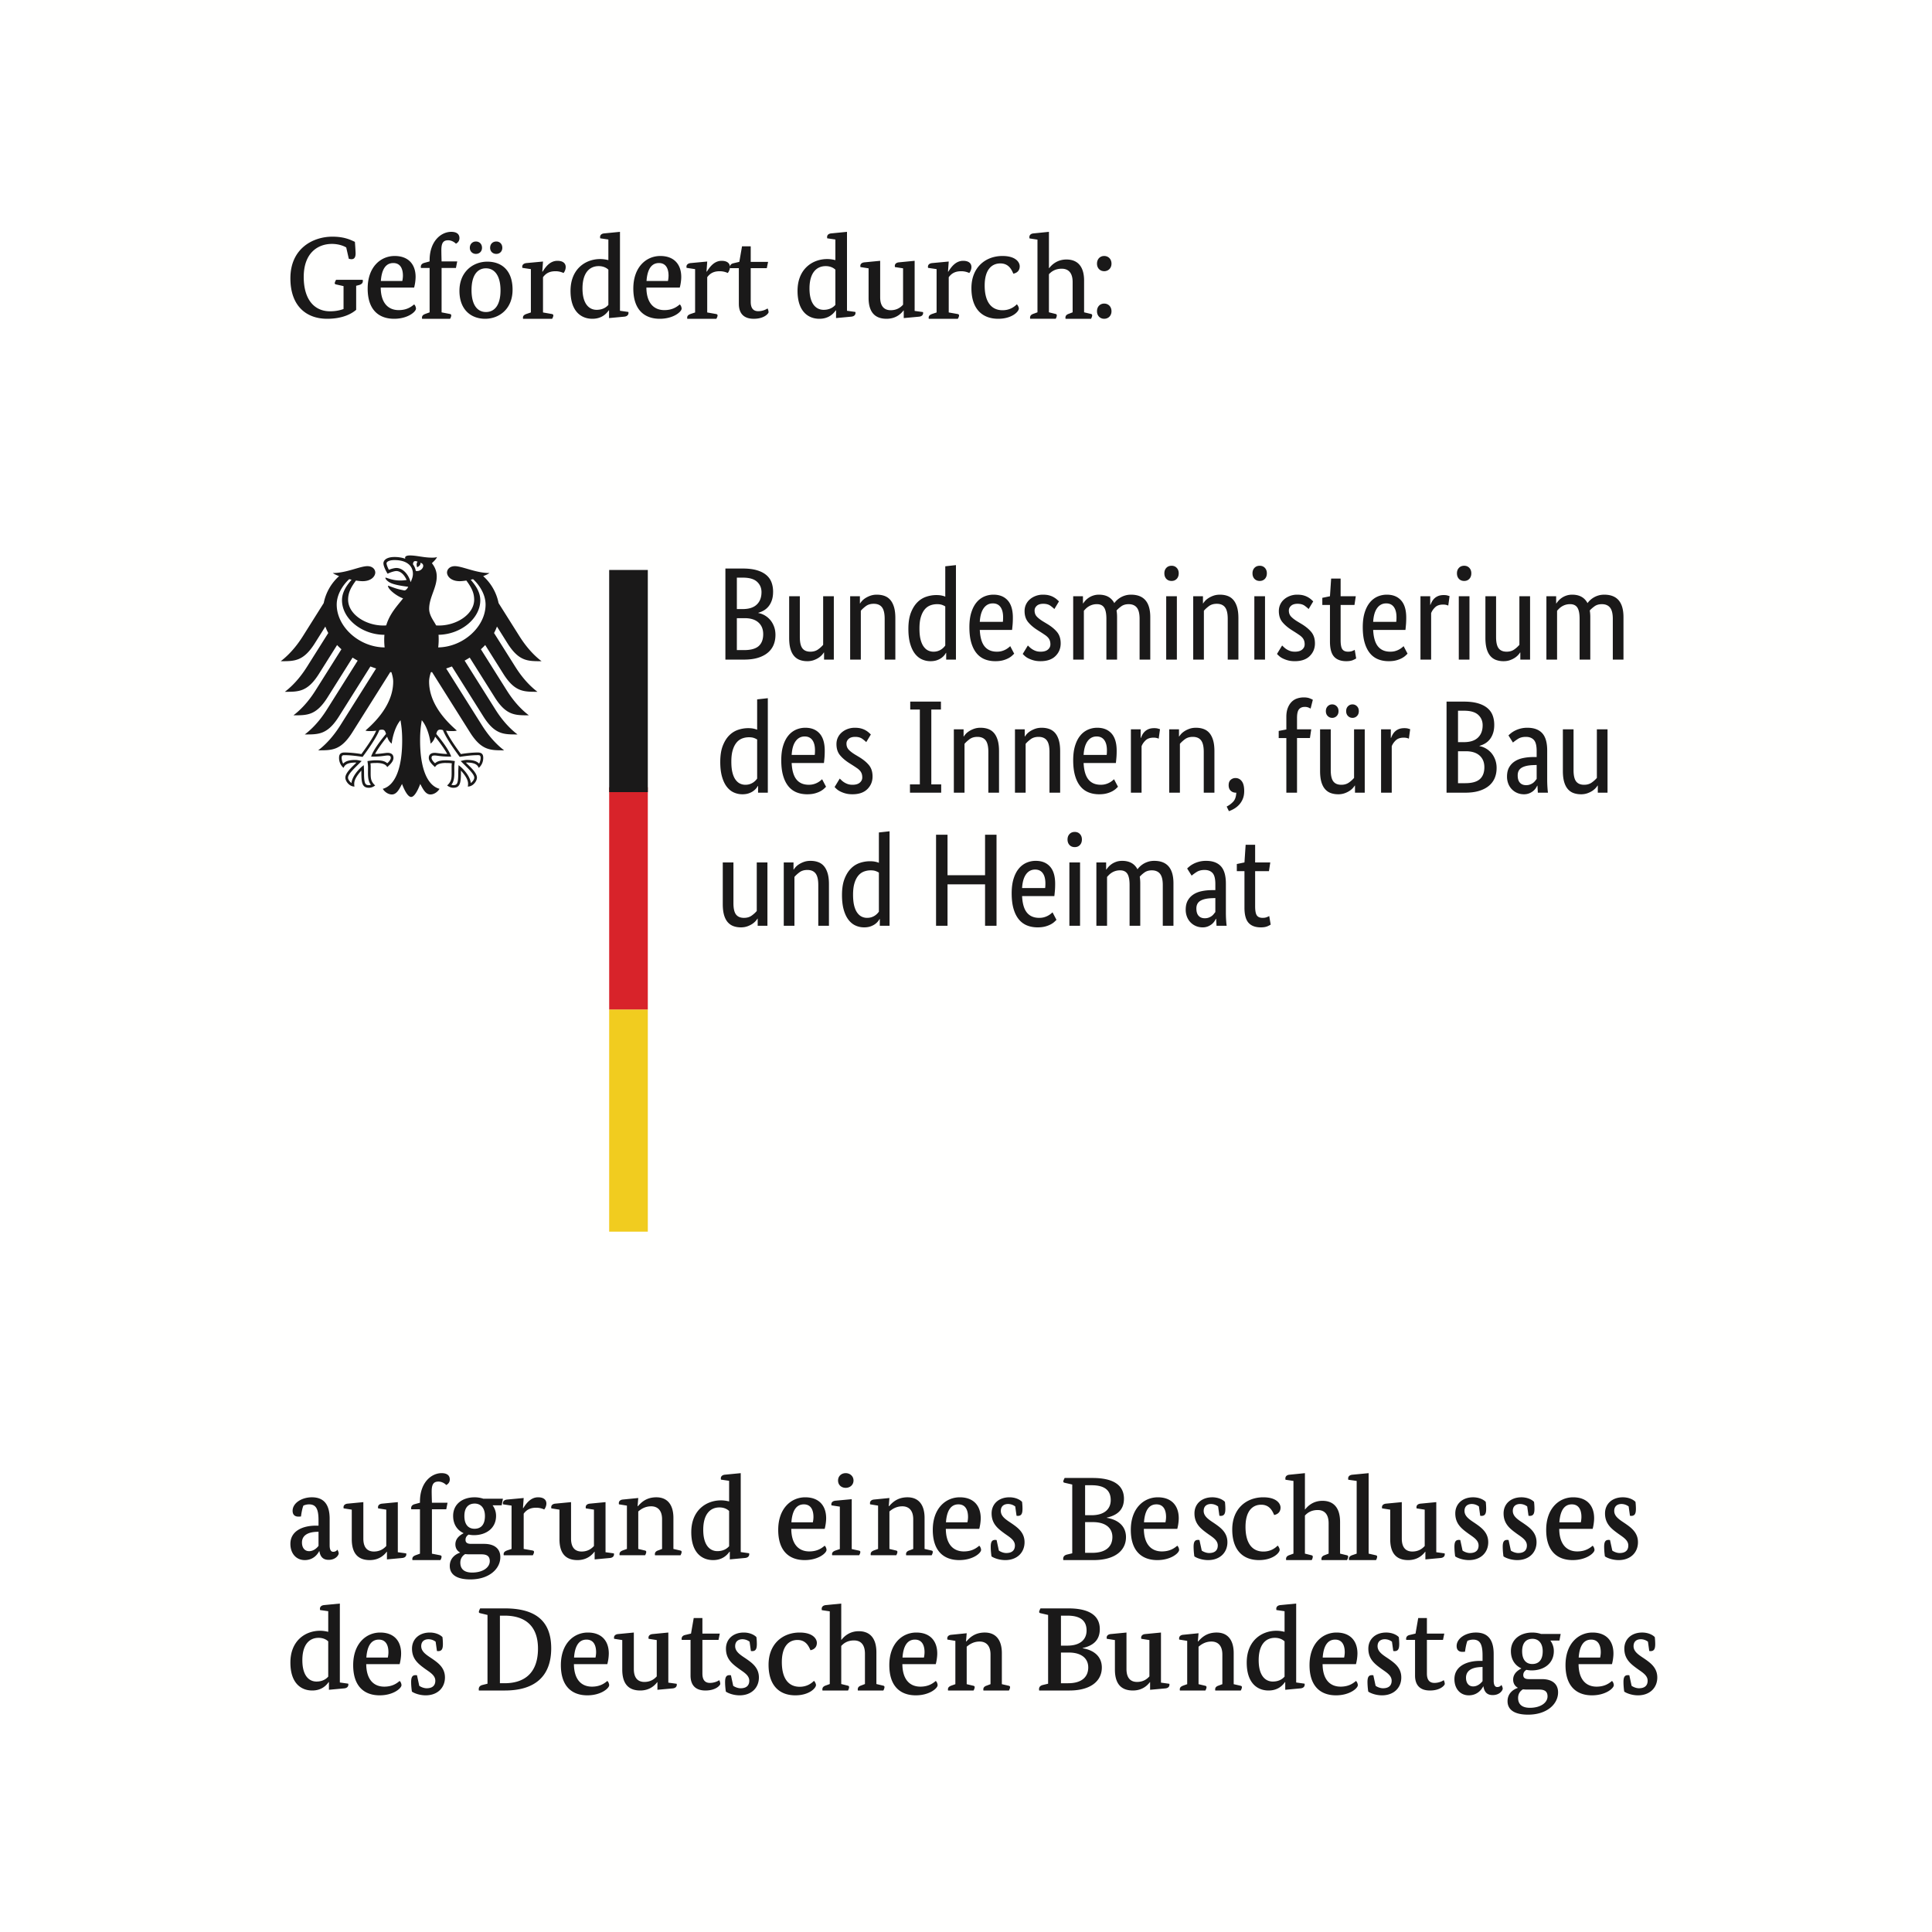 <svg width="392" height="392" xmlns="http://www.w3.org/2000/svg">
    <g fill="none" fill-rule="evenodd">
        <path fill="#FFF" d="M0 0h392v392H0z"/>
        <path fill="#FFFFFE" d="M6 392h380.24V0H6z"/>
        <path d="M70.25 50.214c-.5-.327-1.593-.725-2.9-.725-2.897 0-5.724 1.867-5.724 6.697 0 4.667 2.21 6.976 5.345 6.976 1.138 0 2.043-.209 2.733-.464v-4.646l-1.45-.326c-.24-.047-.335-.118-.335-.256 0-.211.168-.491.265-.7h5.411s.025.14.025.256c0 .373-.215.653-.805.818l-.55.137v4.879c-.64.56-2.396 1.82-5.889 1.82-4.18 0-7.456-2.543-7.456-8.214 0-6.066 4.583-8.446 8.524-8.446 2.52 0 3.778.7 4.56 1.051.07.698.146 2.145.146 2.332 0 .724-.215 1.19-.835 1.19-.19 0-.38-.046-.545-.092l-.52-2.287M77.248 58.347c.026 3.116 1.503 4.574 3.651 4.574 1.6 0 2.5-.63 3.127-1.156.248.2.374.627.374.854 0 .627-1.648 2.061-4.425 2.061-3.074 0-5.375-1.76-5.375-6.132 0-4.373 2.624-6.608 5.475-6.608 2.825 0 4.251 1.733 4.251 4.246a9.06 9.06 0 0 1-.3 2.161h-6.778zm4.378-1.33c.05-.228.126-.656.126-1.082 0-1.381-.503-2.564-1.953-2.564-1.474 0-2.35 1.183-2.525 3.645h4.352zM92.507 54.365h-2.91v9.014l1.621.312c.238.048.336.121.336.314 0 .241-.17.602-.24.675h-5.67s-.026-.145-.026-.218c0-.434.286-.627.74-.794l.81-.29v-9.013h-1.763s-.025-.145-.025-.216c0-.457.286-.698.738-.82l1.05-.289v-.24c0-3.88 2.334-5.76 4.386-5.76 1.19 0 1.666.53 1.666 1.276 0 .604-.356.941-.713 1.134-.215-.24-.837-.698-1.575-.698-1.024 0-1.382.579-1.382 2 0 .746.047 2.288.047 2.288h3.171l-.26 1.325M104 58.782c0 3.956-2.769 5.898-5.561 5.898-2.86 0-5.219-1.829-5.219-5.67 0-3.862 2.747-5.92 5.653-5.92 2.862 0 5.127 1.714 5.127 5.692zm-7.436-7.267c-.689 0-1.238-.503-1.238-1.235 0-.777.55-1.28 1.238-1.28.709 0 1.234.503 1.234 1.28 0 .732-.525 1.235-1.234 1.235zm-.892 7.358c0 3.064 1.234 4.435 2.928 4.435s2.952-1.326 2.952-4.389-1.258-4.48-2.952-4.48-2.928 1.35-2.928 4.434zm5.032-7.358c-.733 0-1.258-.503-1.258-1.235 0-.777.525-1.28 1.258-1.28.689 0 1.214.503 1.214 1.28 0 .732-.525 1.235-1.214 1.235zM110.029 55.106h.074c.51-.808 1.414-2.186 2.997-2.186 1.146 0 1.68.523 1.68 1.258 0 .523-.241.975-.436 1.213a3.84 3.84 0 0 0-1.634-.358c-1.342 0-2.022.523-2.535 1.213v7.151l1.755.308c.243.047.34.12.34.31 0 .237-.194.593-.24.665h-5.898s-.026-.143-.026-.215c0-.428.293-.618.755-.783l.854-.285v-8.791l-1.73-.26s-.025-.143-.025-.238c0-.403.316-.688.9-.735l3.315-.31-.146 2.043M125.793 63.054l1.703.24s.024.095.024.19c0 .431-.305.718-.865.766l-3.08.287v-1.555h-.07c-.513.742-1.493 1.698-3.313 1.698-2.285 0-4.432-1.507-4.432-5.664 0-4.447 3.034-6.455 6.021-6.455.676 0 1.258.12 1.656.214v-4.18l-1.656-.241s-.024-.167-.024-.262c0-.408.302-.695.862-.74l3.174-.312v16.014zm-2.356-8.341c-.349-.335-.98-.718-1.96-.718-1.89 0-3.29 1.387-3.29 4.542 0 3.083 1.307 4.326 2.87 4.326 1.353 0 2.076-.646 2.38-1.004v-7.146zM131.152 58.347c.024 3.116 1.498 4.574 3.648 4.574 1.6 0 2.5-.63 3.124-1.156.25.2.376.627.376.854 0 .627-1.652 2.061-4.426 2.061-3.074 0-5.374-1.76-5.374-6.132 0-4.373 2.626-6.608 5.474-6.608 2.826 0 4.25 1.733 4.25 4.246 0 .653-.124 1.534-.3 2.161h-6.772zm4.374-1.33a5.6 5.6 0 0 0 .122-1.082c0-1.381-.498-2.564-1.948-2.564-1.474 0-2.348 1.183-2.524 3.645h4.35zM143.349 55.106h.072c.513-.808 1.416-2.186 2.996-2.186 1.147 0 1.683.523 1.683 1.258 0 .523-.244.975-.439 1.213a3.83 3.83 0 0 0-1.634-.358c-1.339 0-2.021.523-2.534 1.213v7.151l1.754.308c.246.047.344.12.344.31 0 .237-.195.593-.244.665h-5.898s-.023-.143-.023-.215c0-.428.293-.618.755-.783l.854-.285v-8.791l-1.73-.26s-.025-.143-.025-.238c0-.403.316-.688.9-.735l3.313-.31-.144 2.043M155.581 54.412h-3.261v6.814c0 1.05.331 1.914 1.525 1.914.928 0 1.691-.398 1.882-.56.118.186.213.535.213.769 0 .233-.833 1.331-3.003 1.331-2.168 0-3.026-1.238-3.026-3.034v-7.234h-1.786s-.025-.14-.025-.21c0-.441.286-.7.738-.793l1.169-.28.547-3.149h1.766v3.15h3.525l-.264 1.282M171.853 63.054l1.703.24s.024.095.024.19c0 .431-.305.718-.865.766l-3.08.287v-1.555h-.07c-.51.742-1.493 1.698-3.31 1.698-2.29 0-4.435-1.507-4.435-5.664 0-4.447 3.032-6.455 6.019-6.455.676 0 1.26.12 1.658.214v-4.18l-1.658-.241s-.022-.167-.022-.262c0-.408.304-.695.864-.74l3.172-.312v16.014zm-2.356-8.341c-.351-.335-.982-.718-1.96-.718-1.892 0-3.292 1.387-3.292 4.542 0 3.083 1.307 4.326 2.87 4.326 1.355 0 2.078-.646 2.382-1.004v-7.146zM185.58 63.084l1.696.234s.024.094.024.188c0 .423-.303.704-.861.751l-3.07.282v-1.55h-.044c-.372.493-1.395 1.691-3.44 1.691-2.486 0-3.65-1.48-3.65-4.248v-5.987l-1.65-.257s-.025-.141-.025-.235c0-.398.303-.68.861-.727l3.163-.306v7.394c0 2.135 1.116 2.629 2.139 2.629 1.185 0 1.973-.517 2.509-1.127v-7.371l-1.652-.257s-.022-.141-.022-.235c0-.398.303-.68.861-.727l3.16-.306v10.164M192.349 55.106h.072c.513-.808 1.416-2.186 2.999-2.186 1.144 0 1.68.523 1.68 1.258 0 .523-.241.975-.436 1.213a3.84 3.84 0 0 0-1.634-.358c-1.342 0-2.024.523-2.533 1.213v7.151l1.753.308c.243.047.34.12.34.31 0 .237-.194.593-.245.665h-5.896s-.023-.143-.023-.215c0-.428.293-.618.757-.783l.852-.285v-8.791l-1.732-.26s-.023-.143-.023-.238c0-.403.318-.688.903-.735l3.314-.31-.148 2.043M202.965 53.448c-1.7 0-3.176 1.206-3.176 4.497 0 3.166 1.246 5 3.633 5 1.575 0 2.489-.802 2.895-1.204.227.225.406.627.406.852 0 .63-1.397 2.087-4.188 2.087-3.302 0-5.435-2.06-5.435-6.208 0-4.246 2.87-6.532 6.298-6.532 2.793 0 3.502 1.357 3.502 2.085 0 .68-.329 1.306-1.294 1.507-.38-.878-.965-2.084-2.641-2.084M212.827 54.402h.045c.456-.583 1.55-1.75 3.51-1.75 2.28 0 3.579 1.433 3.579 4.275v6.44l1.322.316c.228.048.317.122.317.317 0 .243-.182.606-.226.68H216.2s-.023-.146-.023-.22c0-.437.273-.655.707-.8l.752-.292v-6.15c0-2.064-1.047-2.696-2.21-2.696-1.414 0-2.165.658-2.6 1.118v7.728l1.277.315c.228.048.32.122.32.317 0 .243-.16.606-.229.68h-5.173s-.022-.146-.022-.22c0-.437.274-.655.706-.8l.796-.292V48.62l-1.617-.246s-.024-.169-.024-.266c0-.414.297-.706.845-.752l3.122-.317v7.362M224.037 55.024c-.823 0-1.457-.602-1.457-1.529 0-.953.634-1.555 1.457-1.555.824 0 1.483.602 1.483 1.555 0 .927-.659 1.53-1.483 1.53zm0 9.656c-.823 0-1.457-.602-1.457-1.529 0-.953.634-1.555 1.457-1.555.824 0 1.483.602 1.483 1.555 0 .927-.659 1.529-1.483 1.529zM66.885 313.55c0 1.006.335 1.307.716 1.307.514 0 .782-.301.85-.428.111.177.269.529.269.754 0 .328-.582 1.307-2.037 1.307-1.03 0-1.68-.503-1.877-1.76h-.047c-.245.479-1.074 1.81-2.93 1.81-1.7 0-2.909-1.307-2.909-3.292 0-2.688 2.617-3.693 5.123-3.693h.584v-1.133c0-2.286-.537-3.19-1.927-3.19a3 3 0 0 0-1.14.25c-.2.48-.381 1.358-.492 2.21 0 0-.335.027-.514.027-.76 0-1.184-.402-1.184-1.18 0-1.559 1.832-2.739 3.914-2.739 2.46 0 3.601 1.506 3.601 4.347v5.403zm-2.776-2.74c-1.81.1-2.84.83-2.84 2.163 0 1.053.536 1.757 1.455 1.757.918 0 1.61-.677 1.903-1.08v-2.865l-.518.024zM80.717 314.943l1.699.235s.024.094.024.188c0 .423-.303.704-.861.751l-3.07.282v-1.55h-.044c-.372.495-1.395 1.691-3.441 1.691-2.49 0-3.65-1.478-3.65-4.249v-5.986l-1.652-.26s-.022-.138-.022-.232c0-.4.301-.682.86-.729l3.162-.304v7.395c0 2.136 1.116 2.627 2.139 2.627 1.184 0 1.977-.516 2.511-1.124v-7.373l-1.65-.26s-.024-.138-.024-.232c0-.4.301-.682.859-.729l3.16-.304v10.163M90.545 306.227h-2.908v9.012l1.621.314c.236.048.334.12.334.312 0 .241-.168.604-.239.675h-5.67s-.025-.145-.025-.216c0-.434.286-.626.738-.796l.813-.29v-9.011h-1.766s-.023-.145-.023-.216c0-.459.286-.7.738-.822l1.05-.287v-.24c0-3.88 2.334-5.762 4.384-5.762 1.191 0 1.668.533 1.668 1.279 0 .603-.356.938-.715 1.131-.213-.24-.835-.698-1.573-.698-1.024 0-1.385.579-1.385 2 0 .748.05 2.29.05 2.29h3.169l-.261 1.325M101.79 305.425h-1.845c.432.59.705 1.296.705 2.144 0 2.499-2.006 3.913-4.49 3.913-.388 0-.73-.047-1.07-.116-.321.188-.638.516-.638 1.06 0 .565.364.823 1.137.823h2.645c2.097 0 3.283.99 3.283 2.687 0 2.358-2.234 4.524-6.086 4.524-2.803 0-4.171-1.012-4.171-2.732 0-1.65 1.253-2.427 2.073-2.687v-.048c-.592-.33-.935-.895-.935-1.65 0-1.367 1.21-2.002 1.641-2.238v-.047c-1.277-.59-2.097-1.791-2.097-3.489 0-2.474 2.006-3.769 4.331-3.769a5.56 5.56 0 0 1 1.779.283h3.988l-.25 1.342zm-6.565 9.946c-.317 0-.591-.023-.845-.048-.59.355-.98.943-.98 1.745 0 1.226.73 2.002 2.396 2.002 2.21 0 3.578-1.06 3.578-2.307 0-.968-.523-1.392-1.687-1.392h-2.462zm-1.003-7.777c0 1.861.911 2.59 2.051 2.59 1.231 0 2.12-.729 2.12-2.59 0-1.672-.889-2.521-2.074-2.521-1.186 0-2.097.705-2.097 2.521zM106.109 305.984h.072c.513-.806 1.416-2.184 2.996-2.184 1.147 0 1.683.523 1.683 1.258 0 .523-.244.976-.439 1.211a3.84 3.84 0 0 0-1.634-.355c-1.339 0-2.021.523-2.532 1.21v7.153l1.752.31c.246.047.344.117.344.308 0 .237-.195.595-.244.665h-5.898s-.023-.143-.023-.213c0-.428.293-.618.755-.785l.854-.285v-8.79l-1.73-.263s-.025-.14-.025-.236c0-.405.316-.69.9-.738l3.315-.307-.146 2.041M122.862 314.943l1.696.235s.022.094.022.188c0 .423-.301.704-.86.751l-3.069.282v-1.55h-.046c-.372.495-1.395 1.691-3.44 1.691-2.486 0-3.65-1.478-3.65-4.249v-5.986l-1.65-.26s-.025-.138-.025-.232c0-.4.303-.682.861-.729l3.163-.304v7.395c0 2.136 1.116 2.627 2.139 2.627 1.185 0 1.973-.516 2.509-1.124v-7.373l-1.652-.26s-.02-.138-.02-.232c0-.4.301-.682.86-.729l3.162-.304v10.163M136.635 314.277l1.344.31c.23.047.321.117.321.308 0 .237-.182.595-.228.665h-5.174s-.024-.143-.024-.213c0-.428.276-.643.708-.785l.751-.285v-6.012c0-2.018-1.094-2.636-2.21-2.636-1.3 0-2.143.64-2.62 1.045v7.603l1.298.31c.228.047.32.117.32.308 0 .237-.183.595-.229.665h-5.174s-.023-.143-.023-.213c0-.428.273-.618.707-.785l.8-.285v-8.79l-1.622-.263s-.02-.14-.02-.236c0-.405.295-.69.842-.738l3.1-.307-.136 1.66h.067c.617-.687 1.642-1.803 3.739-1.803 2.234 0 3.463 1.496 3.463 4.18v6.297M150.293 314.914l1.703.24s.024.095.024.19c0 .43-.305.718-.865.766l-3.078.287v-1.553h-.071c-.514.74-1.494 1.696-3.314 1.696-2.285 0-4.432-1.505-4.432-5.665 0-4.447 3.034-6.453 6.021-6.453.676 0 1.258.118 1.656.214v-4.183l-1.656-.24s-.024-.165-.024-.261c0-.408.302-.695.862-.742l3.174-.31v16.014zm-2.356-8.34c-.349-.337-.98-.72-1.96-.72-1.89 0-3.29 1.389-3.29 4.545 0 3.08 1.307 4.324 2.87 4.324 1.353 0 2.076-.644 2.38-1.002v-7.147zM160.55 310.206c.024 3.117 1.499 4.575 3.652 4.575 1.6 0 2.5-.628 3.124-1.157.25.201.374.63.374.855 0 .63-1.65 2.061-4.425 2.061-3.074 0-5.375-1.76-5.375-6.133 0-4.371 2.627-6.607 5.475-6.607 2.827 0 4.251 1.733 4.251 4.247 0 .65-.126 1.534-.3 2.159h-6.775zm4.376-1.329c.05-.227.123-.656.123-1.084 0-1.381-.497-2.561-1.948-2.561-1.474 0-2.35 1.18-2.527 3.645h4.352zM172.816 314.303l1.41.304c.238.047.334.115.334.301 0 .233-.191.583-.24.652h-5.474s-.025-.14-.025-.208c0-.42.287-.605.743-.77l.838-.279v-8.608l-1.7-.257s-.022-.137-.022-.23c0-.397.312-.676.884-.723l3.252-.301v10.12zm-1.221-12.424c-.884 0-1.555-.581-1.555-1.49 0-.882.671-1.489 1.555-1.489.86 0 1.58.607 1.58 1.49 0 .908-.72 1.489-1.58 1.489zM187.595 314.277l1.344.31c.23.047.321.117.321.308 0 .237-.182.595-.228.665h-5.174s-.024-.143-.024-.213c0-.428.276-.643.708-.785l.751-.285v-6.012c0-2.018-1.094-2.636-2.21-2.636-1.298 0-2.143.64-2.62 1.045v7.603l1.298.31c.228.047.32.117.32.308 0 .237-.183.595-.229.665h-5.174s-.023-.143-.023-.213c0-.428.273-.618.707-.785l.8-.285v-8.79l-1.622-.263s-.02-.14-.02-.236c0-.405.295-.69.842-.738l3.1-.307-.136 1.66h.067c.617-.687 1.642-1.803 3.739-1.803 2.234 0 3.463 1.496 3.463 4.18v6.297M191.908 310.206c.026 3.117 1.503 4.575 3.651 4.575 1.6 0 2.5-.628 3.127-1.157.248.201.374.63.374.855 0 .63-1.648 2.061-4.425 2.061-3.074 0-5.375-1.76-5.375-6.133 0-4.371 2.627-6.607 5.475-6.607 2.825 0 4.251 1.733 4.251 4.247 0 .65-.126 1.534-.3 2.159h-6.778zm4.378-1.329c.05-.227.126-.656.126-1.084 0-1.381-.503-2.561-1.95-2.561-1.477 0-2.354 1.18-2.528 3.645h4.352zM205.99 305.66a2.407 2.407 0 0 0-1.451-.503c-.725 0-1.473.35-1.473 1.408 0 1.106 1.033 1.757 2.089 2.46 1.32.906 2.725 1.885 2.725 3.896 0 2.06-1.493 3.619-3.913 3.619-1.231 0-2.331-.426-2.792-.754-.09-.627-.155-1.28-.155-1.934 0-1.006.24-1.408.903-1.408.109 0 .285.026.285.026l.46 2.136c.223.175.86.502 1.498.502 1.077 0 1.76-.478 1.76-1.532 0-1.082-1.056-1.685-2.047-2.389-1.34-.981-2.683-1.96-2.683-4.12 0-1.962 1.496-3.267 3.607-3.267 1.276 0 2.178.5 2.572.929.044.352.088.878.088 1.381 0 .881-.153 1.46-.945 1.46-.11 0-.263-.026-.263-.026l-.264-1.884M224.566 307.921v.046c2.347.387 3.894 1.714 3.894 3.913 0 2.705-2.224 4.66-6.576 4.66h-6.141s-.023-.145-.023-.265c0-.386.193-.724.822-.869l1.015-.241v-13.958l-1.473-.338c-.244-.048-.341-.12-.341-.267 0-.216.17-.506.27-.722h5.678c4.303 0 6.357 1.52 6.357 4.2 0 2.296-1.4 3.381-3.482 3.841zm-3.092-6.569h-1.308v6.086h1.283c2.756 0 3.916-1.352 3.916-3.068 0-1.98-1.231-3.018-3.89-3.018zm.29 7.485h-1.598v6.23h1.453c2.828 0 4.085-1.329 4.085-3.21 0-1.79-1.331-3.02-3.94-3.02zM232.088 310.206c.026 3.117 1.503 4.575 3.651 4.575 1.6 0 2.5-.628 3.127-1.157.248.201.374.63.374.855 0 .63-1.648 2.061-4.425 2.061-3.074 0-5.375-1.76-5.375-6.133 0-4.371 2.627-6.607 5.475-6.607 2.825 0 4.251 1.733 4.251 4.247 0 .65-.126 1.534-.3 2.159h-6.778zm4.378-1.329c.05-.227.126-.656.126-1.084 0-1.381-.503-2.561-1.953-2.561-1.474 0-2.35 1.18-2.525 3.645h4.352zM247.15 305.66a2.412 2.412 0 0 0-1.451-.503c-.727 0-1.475.35-1.475 1.408 0 1.106 1.035 1.757 2.09 2.46 1.32.906 2.726 1.885 2.726 3.896 0 2.06-1.496 3.619-3.913 3.619-1.231 0-2.331-.426-2.794-.754a14.326 14.326 0 0 1-.153-1.934c0-1.006.243-1.408.903-1.408.109 0 .285.026.285.026l.463 2.136c.217.175.856.502 1.493.502 1.079 0 1.76-.478 1.76-1.532 0-1.082-1.056-1.685-2.045-2.389-1.34-.981-2.683-1.96-2.683-4.12 0-1.962 1.496-3.267 3.607-3.267 1.276 0 2.176.5 2.572.929.046.352.088.878.088 1.381 0 .881-.153 1.46-.945 1.46-.11 0-.263-.026-.263-.026l-.264-1.884M255.885 305.306c-1.7 0-3.173 1.206-3.173 4.498 0 3.17 1.243 5.003 3.633 5.003 1.572 0 2.486-.804 2.892-1.207.23.225.406.628.406.855 0 .627-1.395 2.085-4.188 2.085-3.302 0-5.435-2.061-5.435-6.207 0-4.247 2.87-6.533 6.298-6.533 2.793 0 3.502 1.357 3.502 2.085 0 .68-.329 1.307-1.294 1.506-.38-.879-.963-2.085-2.641-2.085M264.767 306.26h.043c.456-.583 1.55-1.747 3.51-1.747 2.28 0 3.579 1.433 3.579 4.275v6.44l1.322.317c.23.048.319.12.319.314 0 .244-.182.61-.228.681h-5.174s-.021-.146-.021-.218c0-.437.273-.657.705-.803l.754-.291v-6.148c0-2.065-1.05-2.697-2.213-2.697-1.411 0-2.164.655-2.596 1.118v7.727l1.276.317c.226.048.317.12.317.314 0 .244-.158.61-.226.681h-5.176s-.021-.146-.021-.218c0-.437.273-.657.705-.803l.797-.291v-14.75l-1.617-.242s-.022-.17-.022-.267c0-.414.295-.706.842-.754l3.125-.315v7.36M277.694 315.228l1.39.317c.24.048.336.12.336.314 0 .244-.167.61-.238.681h-5.475s-.02-.146-.02-.218c0-.437.287-.657.742-.803l.84-.291v-14.75l-1.704-.242s-.025-.17-.025-.267c0-.414.313-.706.89-.754l3.264-.315v16.328M291.42 314.943l1.696.235s.024.094.024.188c0 .423-.303.704-.861.751l-3.07.282v-1.55h-.044c-.372.495-1.395 1.691-3.441 1.691-2.487 0-3.652-1.478-3.652-4.249v-5.986l-1.65-.26s-.022-.138-.022-.232c0-.4.301-.682.86-.729l3.162-.304v7.395c0 2.136 1.116 2.627 2.139 2.627 1.184 0 1.973-.516 2.511-1.124v-7.373l-1.654-.26s-.02-.138-.02-.232c0-.4.301-.682.859-.729l3.162-.304v10.163M300.07 305.66a2.411 2.411 0 0 0-1.452-.503c-.727 0-1.472.35-1.472 1.408 0 1.106 1.032 1.757 2.088 2.46 1.319.906 2.726 1.885 2.726 3.896 0 2.06-1.495 3.619-3.912 3.619-1.23 0-2.332-.426-2.793-.754a14.33 14.33 0 0 1-.155-1.934c0-1.006.245-1.408.903-1.408.11 0 .286.026.286.026l.461 2.136c.22.175.859.502 1.493.502 1.079 0 1.76-.478 1.76-1.532 0-1.082-1.056-1.685-2.043-2.389-1.342-.981-2.684-1.96-2.684-4.12 0-1.962 1.495-3.267 3.606-3.267 1.275 0 2.175.5 2.573.929.044.352.088.878.088 1.381 0 .881-.155 1.46-.946 1.46-.11 0-.264-.026-.264-.026l-.264-1.884M309.87 305.66a2.411 2.411 0 0 0-1.452-.503c-.727 0-1.472.35-1.472 1.408 0 1.106 1.032 1.757 2.088 2.46 1.319.906 2.726 1.885 2.726 3.896 0 2.06-1.495 3.619-3.914 3.619-1.231 0-2.33-.426-2.793-.754a14.33 14.33 0 0 1-.153-1.934c0-1.006.243-1.408.903-1.408.108 0 .284.026.284.026l.463 2.136c.22.175.857.502 1.493.502 1.079 0 1.76-.478 1.76-1.532 0-1.082-1.056-1.685-2.045-2.389-1.34-.981-2.682-1.96-2.682-4.12 0-1.962 1.495-3.267 3.606-3.267 1.275 0 2.175.5 2.571.929.046.352.088.878.088 1.381 0 .881-.153 1.46-.944 1.46-.111 0-.264-.026-.264-.026l-.264-1.884M316.368 310.206c.026 3.117 1.503 4.575 3.651 4.575 1.6 0 2.5-.628 3.127-1.157.248.201.374.63.374.855 0 .63-1.65 2.061-4.427 2.061-3.075 0-5.373-1.76-5.373-6.133 0-4.371 2.624-6.607 5.473-6.607 2.827 0 4.253 1.733 4.253 4.247 0 .65-.126 1.534-.3 2.159h-6.778zm4.378-1.329c.047-.227.123-.656.123-1.084 0-1.381-.5-2.561-1.95-2.561-1.474 0-2.35 1.18-2.525 3.645h4.352zM330.45 305.66a2.42 2.42 0 0 0-1.453-.503c-.725 0-1.473.35-1.473 1.408 0 1.106 1.033 1.757 2.089 2.46 1.32.906 2.727 1.885 2.727 3.896 0 2.06-1.496 3.619-3.913 3.619-1.231 0-2.331-.426-2.794-.754a14.326 14.326 0 0 1-.153-1.934c0-1.006.243-1.408.9-1.408.112 0 .288.026.288.026l.463 2.136c.217.175.856.502 1.493.502 1.077 0 1.757-.478 1.757-1.532 0-1.082-1.055-1.685-2.042-2.389-1.342-.981-2.683-1.96-2.683-4.12 0-1.962 1.493-3.267 3.605-3.267 1.278 0 2.176.5 2.574.929.044.352.088.878.088 1.381 0 .881-.155 1.46-.945 1.46-.11 0-.263-.026-.263-.026l-.264-1.884M68.955 341.374l1.703.24s.022.093.022.19c0 .43-.302.718-.862.766l-3.081.284v-1.55h-.069c-.513.74-1.493 1.696-3.312 1.696-2.289 0-4.436-1.505-4.436-5.667 0-4.445 3.034-6.454 6.019-6.454.678 0 1.262.119 1.658.217v-4.185l-1.658-.237s-.02-.166-.02-.264c0-.406.302-.693.862-.743l3.174-.307v16.014zm-2.358-8.343c-.351-.334-.98-.717-1.958-.717-1.892 0-3.292 1.387-3.292 4.543 0 3.083 1.307 4.326 2.87 4.326 1.355 0 2.078-.644 2.38-1.004v-7.148zM74.308 337.647c.026 3.116 1.503 4.571 3.654 4.571 1.598 0 2.498-.624 3.124-1.153.25.2.374.63.374.854 0 .627-1.648 2.061-4.425 2.061-3.074 0-5.375-1.762-5.375-6.132 0-4.37 2.627-6.608 5.475-6.608 2.825 0 4.251 1.733 4.251 4.248 0 .651-.126 1.532-.3 2.16h-6.778zm4.378-1.33c.05-.226.126-.654.126-1.082 0-1.381-.503-2.561-1.95-2.561-1.477 0-2.354 1.18-2.528 3.642h4.352zM88.39 333.1a2.407 2.407 0 0 0-1.451-.503c-.725 0-1.473.352-1.473 1.407 0 1.106 1.033 1.76 2.089 2.463 1.32.905 2.725 1.884 2.725 3.894 0 2.059-1.493 3.619-3.913 3.619-1.231 0-2.331-.428-2.792-.756-.09-.625-.155-1.28-.155-1.932 0-1.005.24-1.407.903-1.407.11 0 .285.026.285.026l.46 2.133c.223.174.86.502 1.498.502 1.077 0 1.76-.476 1.76-1.531 0-1.082-1.056-1.685-2.047-2.389-1.34-.979-2.683-1.958-2.683-4.119 0-1.96 1.496-3.267 3.607-3.267 1.276 0 2.178.503 2.572.929.044.354.088.88.088 1.383 0 .88-.153 1.458-.945 1.458-.11 0-.263-.027-.263-.027l-.264-1.883M102.436 343h-5.274s-.022-.145-.022-.264c0-.39.187-.727.793-.87l.98-.244V327.67l-1.422-.34c-.235-.046-.329-.117-.329-.265 0-.218.165-.508.26-.724h5.014c5.881 0 9.404 2.27 9.404 8.089 0 5.866-3.5 8.571-9.404 8.571zm-.07-15.188h-.934v13.714h.933c4.319 0 6.792-2.341 6.792-7.026 0-4.512-2.498-6.688-6.792-6.688zM116.45 337.647c.024 3.116 1.502 4.571 3.65 4.571 1.6 0 2.5-.624 3.124-1.153.25.2.376.63.376.854 0 .627-1.65 2.061-4.426 2.061-3.074 0-5.374-1.762-5.374-6.132 0-4.37 2.626-6.608 5.474-6.608 2.826 0 4.25 1.733 4.25 4.248a8.94 8.94 0 0 1-.3 2.16h-6.774zm4.376-1.33c.048-.226.124-.654.124-1.082 0-1.381-.502-2.561-1.95-2.561-1.474 0-2.35 1.18-2.526 3.642h4.352zM135.602 341.404l1.694.234s.024.092.024.188c0 .423-.301.704-.86.751l-3.069.28v-1.547h-.046c-.372.494-1.395 1.69-3.44 1.69-2.486 0-3.65-1.478-3.65-4.25v-5.983l-1.65-.26s-.025-.14-.025-.234c0-.398.303-.682.861-.727l3.163-.306v7.396c0 2.135 1.116 2.627 2.139 2.627 1.185 0 1.973-.517 2.509-1.127v-7.369l-1.652-.26s-.022-.14-.022-.234c0-.398.303-.682.861-.727l3.163-.306v10.164M145.784 332.734h-3.267v6.812c0 1.051.334 1.914 1.526 1.914.928 0 1.69-.396 1.881-.56.12.186.216.538.216.769 0 .235-.835 1.331-3.003 1.331s-3.026-1.238-3.026-3.032v-7.234h-1.786s-.025-.142-.025-.211c0-.442.286-.7.738-.794l1.169-.28.547-3.149h1.763v3.15h3.528l-.261 1.284M152.09 333.1a2.407 2.407 0 0 0-1.451-.503c-.725 0-1.475.352-1.475 1.407 0 1.106 1.035 1.76 2.09 2.463 1.32.905 2.726 1.884 2.726 3.894 0 2.059-1.496 3.619-3.913 3.619-1.231 0-2.331-.428-2.792-.756-.09-.625-.155-1.28-.155-1.932 0-1.005.24-1.407.903-1.407.109 0 .285.026.285.026l.46 2.133c.22.174.86.502 1.498.502 1.077 0 1.76-.476 1.76-1.531 0-1.082-1.056-1.685-2.047-2.389-1.342-.979-2.683-1.958-2.683-4.119 0-1.96 1.496-3.267 3.607-3.267 1.276 0 2.178.503 2.572.929.044.354.088.88.088 1.383 0 .88-.153 1.458-.945 1.458-.11 0-.263-.027-.263-.027l-.264-1.883M161.804 332.748c-1.7 0-3.17 1.206-3.17 4.497 0 3.166 1.24 5 3.629 5 1.572 0 2.486-.804 2.892-1.206.23.227.406.629.406.856 0 .627-1.395 2.085-4.19 2.085-3.298 0-5.431-2.06-5.431-6.206 0-4.246 2.87-6.534 6.296-6.534 2.79 0 3.504 1.357 3.504 2.087 0 .677-.331 1.304-1.296 1.505-.38-.878-.962-2.084-2.64-2.084M170.687 332.72h.043c.456-.583 1.55-1.75 3.51-1.75 2.28 0 3.579 1.436 3.579 4.278v6.44l1.322.314c.23.051.319.123.319.317 0 .241-.182.61-.228.681h-5.174s-.021-.146-.021-.22c0-.437.273-.655.705-.803l.754-.29v-6.147c0-2.067-1.05-2.699-2.213-2.699-1.411 0-2.164.657-2.596 1.12v7.727l1.276.314c.226.051.317.123.317.317 0 .241-.158.61-.226.681h-5.176s-.021-.146-.021-.22c0-.437.273-.655.705-.803l.797-.29v-14.75l-1.617-.241s-.022-.17-.022-.269c0-.412.295-.704.842-.755l3.125-.312v7.36M183.09 337.647c.024 3.116 1.499 4.571 3.65 4.571 1.6 0 2.5-.624 3.126-1.153.248.2.374.63.374.854 0 .627-1.65 2.061-4.425 2.061-3.074 0-5.375-1.762-5.375-6.132 0-4.37 2.624-6.608 5.475-6.608 2.825 0 4.251 1.733 4.251 4.248 0 .651-.126 1.532-.3 2.16h-6.775zm4.376-1.33a5.52 5.52 0 0 0 .123-1.082c0-1.381-.497-2.561-1.95-2.561-1.474 0-2.348 1.18-2.525 3.642h4.352zM203.275 341.717l1.346.308c.228.05.319.12.319.31 0 .235-.182.595-.23.665h-5.173s-.022-.143-.022-.215c0-.428.272-.64.708-.785l.751-.283v-6.01c0-2.02-1.094-2.639-2.21-2.639-1.3 0-2.144.643-2.622 1.048v7.601l1.3.308c.228.05.32.12.32.31 0 .235-.183.595-.23.665h-5.171s-.024-.143-.024-.215c0-.428.273-.615.705-.785l.8-.283v-8.789l-1.618-.262s-.024-.143-.024-.238c0-.403.295-.69.842-.735l3.1-.31-.137 1.663h.07c.614-.688 1.64-1.806 3.736-1.806 2.235 0 3.464 1.498 3.464 4.182v6.295M219.669 334.38v.049c2.344.386 3.891 1.713 3.891 3.91 0 2.704-2.224 4.661-6.576 4.661h-6.139s-.025-.145-.025-.264c0-.39.193-.727.822-.87l1.018-.244V327.67l-1.476-.34c-.244-.046-.339-.117-.339-.265 0-.218.168-.508.267-.724h5.68c4.302 0 6.356 1.522 6.356 4.202 0 2.293-1.4 3.38-3.48 3.838zm-3.095-6.568h-1.308v6.085h1.283c2.756 0 3.916-1.352 3.916-3.065 0-1.983-1.231-3.02-3.89-3.02zm.29 7.486h-1.598v6.228h1.453c2.828 0 4.085-1.327 4.085-3.21 0-1.788-1.329-3.018-3.94-3.018zM235.56 341.404l1.696.234s.024.092.024.188c0 .423-.303.704-.861.751l-3.068.28v-1.547h-.046c-.372.494-1.395 1.69-3.441 1.69-2.49 0-3.65-1.478-3.65-4.25v-5.983l-1.65-.26s-.024-.14-.024-.234c0-.398.303-.682.861-.727l3.16-.306v7.396c0 2.135 1.117 2.627 2.14 2.627 1.184 0 1.977-.517 2.511-1.127v-7.369l-1.65-.26s-.024-.14-.024-.234c0-.398.301-.682.859-.727l3.162-.306v10.164M250.315 341.717l1.344.308c.23.05.321.12.321.31 0 .235-.182.595-.228.665h-5.175s-.022-.143-.022-.215c0-.428.274-.64.708-.785l.751-.283v-6.01c0-2.02-1.096-2.639-2.21-2.639-1.3 0-2.142.643-2.62 1.048v7.601l1.296.308c.23.05.321.12.321.31 0 .235-.182.595-.23.665h-5.17s-.024-.143-.024-.215c0-.428.273-.615.707-.785l.797-.283v-8.789l-1.62-.262s-.021-.143-.021-.238c0-.403.297-.69.844-.735l3.1-.31-.139 1.663h.07c.616-.688 1.639-1.806 3.736-1.806 2.235 0 3.464 1.498 3.464 4.182v6.295M262.993 341.374l1.703.24s.024.093.024.19c0 .43-.305.718-.865.766l-3.08.284v-1.55h-.07c-.51.74-1.493 1.696-3.31 1.696-2.29 0-4.435-1.505-4.435-5.667 0-4.445 3.032-6.454 6.019-6.454.676 0 1.26.119 1.658.217v-4.185l-1.658-.237s-.022-.166-.022-.264c0-.406.304-.693.864-.743l3.172-.307v16.014zm-2.356-8.343c-.351-.334-.982-.717-1.96-.717-1.892 0-3.292 1.387-3.292 4.543 0 3.083 1.307 4.326 2.87 4.326 1.355 0 2.078-.644 2.382-1.004v-7.148zM268.352 337.647c.022 3.116 1.496 4.571 3.648 4.571 1.6 0 2.5-.624 3.124-1.153.25.2.376.63.376.854 0 .627-1.652 2.061-4.426 2.061-3.074 0-5.374-1.762-5.374-6.132 0-4.37 2.626-6.608 5.474-6.608 2.826 0 4.25 1.733 4.25 4.248a8.94 8.94 0 0 1-.3 2.16h-6.772zm4.374-1.33c.048-.226.122-.654.122-1.082 0-1.381-.498-2.561-1.948-2.561-1.474 0-2.348 1.18-2.526 3.642h4.352zM282.43 333.1a2.406 2.406 0 0 0-1.452-.503c-.725 0-1.472.352-1.472 1.407 0 1.106 1.032 1.76 2.088 2.463 1.319.905 2.726 1.884 2.726 3.894 0 2.059-1.495 3.619-3.912 3.619-1.23 0-2.332-.428-2.79-.756a13.64 13.64 0 0 1-.158-1.932c0-1.005.243-1.407.903-1.407.11 0 .286.026.286.026l.459 2.133c.222.174.86.502 1.497.502 1.077 0 1.76-.476 1.76-1.531 0-1.082-1.056-1.685-2.045-2.389-1.342-.979-2.684-1.958-2.684-4.119 0-1.96 1.495-3.267 3.606-3.267 1.275 0 2.178.503 2.573.929.042.354.088.88.088 1.383 0 .88-.155 1.458-.946 1.458-.11 0-.264-.027-.264-.027l-.264-1.883M292.781 332.734h-3.264v6.812c0 1.051.334 1.914 1.526 1.914.928 0 1.69-.396 1.881-.56.12.186.216.538.216.769 0 .235-.833 1.331-3.003 1.331-2.168 0-3.026-1.238-3.026-3.032v-7.234h-1.786s-.025-.142-.025-.211c0-.442.286-.7.738-.794l1.169-.28.547-3.149h1.763v3.15h3.528l-.264 1.284M303.065 340.99c0 1.006.337 1.307.716 1.307.516 0 .784-.301.85-.428.113.175.269.529.269.752 0 .327-.582 1.309-2.035 1.309-1.031 0-1.68-.505-1.88-1.76h-.046c-.245.477-1.074 1.81-2.93 1.81-1.699 0-2.909-1.307-2.909-3.29 0-2.691 2.619-3.696 5.123-3.696h.584v-1.13c0-2.288-.537-3.19-1.925-3.19a2.98 2.98 0 0 0-1.14.25c-.202.477-.381 1.358-.494 2.21 0 0-.335.026-.514.026-.76 0-1.184-.402-1.184-1.182 0-1.556 1.832-2.738 3.914-2.738 2.46 0 3.601 1.508 3.601 4.346v5.405zm-2.774-2.74c-1.811.1-2.84.83-2.84 2.161 0 1.056.536 1.76 1.453 1.76.918 0 1.61-.678 1.903-1.08v-2.867l-.516.026zM316.406 332.865h-1.845a3.54 3.54 0 0 1 .708 2.146c0 2.496-2.006 3.91-4.49 3.91-.388 0-.729-.045-1.072-.114-.32.188-.638.516-.638 1.057 0 .566.365.826 1.14.826h2.643c2.097 0 3.28.99 3.28 2.687 0 2.357-2.231 4.523-6.082 4.523-2.802 0-4.17-1.012-4.17-2.732 0-1.65 1.253-2.426 2.073-2.689v-.045c-.593-.332-.936-.898-.936-1.652 0-1.365 1.21-2 1.642-2.238v-.045c-1.277-.59-2.097-1.791-2.097-3.488 0-2.474 2.005-3.771 4.33-3.771.615 0 1.21.094 1.778.283h3.99l-.254 1.342zm-6.562 9.946c-.32 0-.593-.024-.842-.047-.593.353-.982.943-.982 1.744 0 1.226.73 2.003 2.395 2.003 2.21 0 3.577-1.06 3.577-2.31 0-.968-.525-1.39-1.687-1.39h-2.461zm-1.003-7.775c0 1.86.912 2.59 2.051 2.59 1.231 0 2.121-.73 2.121-2.59 0-1.675-.89-2.523-2.075-2.523s-2.097.707-2.097 2.523zM320.288 337.647c.026 3.116 1.503 4.571 3.654 4.571 1.6 0 2.498-.624 3.124-1.153.25.2.374.63.374.854 0 .627-1.648 2.061-4.425 2.061-3.074 0-5.375-1.762-5.375-6.132 0-4.37 2.627-6.608 5.475-6.608 2.827 0 4.251 1.733 4.251 4.248 0 .651-.124 1.532-.3 2.16h-6.778zm4.378-1.33c.05-.226.126-.654.126-1.082 0-1.381-.503-2.561-1.95-2.561-1.475 0-2.354 1.18-2.528 3.642h4.352zM334.37 333.1a2.406 2.406 0 0 0-1.452-.503c-.725 0-1.472.352-1.472 1.407 0 1.106 1.032 1.76 2.088 2.463 1.319.905 2.726 1.884 2.726 3.894 0 2.059-1.495 3.619-3.912 3.619-1.23 0-2.332-.428-2.793-.756a13.64 13.64 0 0 1-.155-1.932c0-1.005.24-1.407.903-1.407.11 0 .286.026.286.026l.459 2.133c.222.174.859.502 1.497.502 1.077 0 1.76-.476 1.76-1.531 0-1.082-1.056-1.685-2.047-2.389-1.34-.979-2.682-1.958-2.682-4.119 0-1.96 1.495-3.267 3.606-3.267 1.275 0 2.178.503 2.573.929.042.354.086.88.086 1.383 0 .88-.153 1.458-.944 1.458-.111 0-.264-.027-.264-.027l-.264-1.883" fill="#1A1919"/>
        <path fill="#F1CC1F" d="M128.08 204.82h3.36v45.08h-7.84v-45.08h4.48"/>
        <path fill="#D8232A" d="M128.08 159.74h3.36v45.08h-7.84v-45.08h4.48"/>
        <path fill="#1A1919" d="M123.6 160.72h7.84v-45.08h-7.84zM156.859 120.07c0 .64-.08 1.203-.24 1.685-.162.484-.38.898-.656 1.247a3.528 3.528 0 0 1-.962.844 4.727 4.727 0 0 1-1.136.481v.054c.48.088.932.259 1.35.509.418.25.784.562 1.096.936.312.376.561.817.748 1.325.189.509.28 1.067.28 1.674 0 .732-.123 1.402-.374 2.01a4.115 4.115 0 0 1-1.162 1.58c-.525.445-1.19.794-1.992 1.044s-1.754.373-2.86.373h-3.769v-18.477h3.556c1.087 0 2.017.113 2.792.336.775.222 1.413.54 1.912.951.498.41.86.905 1.082 1.486.223.58.335 1.226.335 1.942zm-2.352.078c0-.855-.303-1.561-.91-2.115-.606-.553-1.558-.83-2.859-.83h-1.23v6.375h1.203c1.247 0 2.192-.304 2.833-.912.642-.607.963-1.447.963-2.518zm.346 8.518c0-1.002-.323-1.792-.975-2.372-.649-.579-1.581-.869-2.794-.869h-1.577v6.48h1.444c1.373 0 2.366-.271 2.981-.816.616-.544.921-1.352.921-2.423zm14.329 5.166h-1.98v-1.445h-.053c-.052.106-.169.264-.346.469-.18.204-.407.4-.683.59a4.675 4.675 0 0 1-1.002.494 3.834 3.834 0 0 1-1.31.214c-.57 0-1.082-.086-1.536-.254a2.775 2.775 0 0 1-1.163-.817c-.321-.374-.566-.862-.735-1.458-.17-.599-.254-1.335-.254-2.21v-8.436h2.166v8.274c0 1.071.173 1.836.52 2.29.347.455.886.682 1.618.682.622 0 1.148-.155 1.577-.468a5.64 5.64 0 0 0 1.015-.922v-9.856h2.166v12.853zm10.317 0v-8.274c0-1.09-.182-1.87-.548-2.343-.364-.472-.921-.708-1.67-.708-.642 0-1.176.16-1.605.481-.427.322-.766.633-1.016.936v9.908h-2.165V120.98h1.979v1.447h.054c.054-.108.168-.264.348-.468.177-.207.409-.403.694-.59a4.908 4.908 0 0 1 1.015-.495 3.865 3.865 0 0 1 1.337-.214c.57 0 1.087.083 1.55.254.465.17.855.442 1.177.817.32.374.57.86.748 1.458.177.599.267 1.335.267 2.21v8.434h-2.165zm4.811-6.238c0-1.302.17-2.392.508-3.267.339-.875.775-1.58 1.31-2.115a4.56 4.56 0 0 1 1.819-1.139 6.453 6.453 0 0 1 2.03-.335c.409 0 .766.031 1.07.094.303.063.552.138.747.228v-6.16l2.166-.24v19.172h-1.98v-1.366h-.05a3.264 3.264 0 0 1-.295.444c-.144.186-.34.373-.589.562-.249.187-.561.347-.936.482-.373.132-.811.2-1.31.2-.604 0-1.18-.12-1.723-.362-.543-.241-1.02-.624-1.43-1.15-.41-.527-.735-1.206-.975-2.037-.24-.83-.362-1.834-.362-3.01zm5.079 4.631a2.767 2.767 0 0 0 1.604-.468c.195-.132.361-.272.494-.414.134-.144.238-.267.307-.375v-7.926a3.185 3.185 0 0 0-.68-.322c-.259-.09-.584-.135-.977-.135-.499 0-.966.086-1.402.255a2.753 2.753 0 0 0-1.137.844c-.32.393-.575.902-.761 1.527-.189.624-.28 1.391-.28 2.302 0 .894.073 1.639.226 2.237.15.597.362 1.08.629 1.445.267.367.568.63.907.79.34.162.697.24 1.07.24zm16.119-6.908c0 .554-.018 1.03-.054 1.434-.036.4-.072.753-.106 1.057h-6.55c.072 1.517.395 2.633.975 3.346.58.716 1.413 1.071 2.5 1.071.375 0 .712-.042 1.015-.132a3.784 3.784 0 0 0 1.35-.698 5.11 5.11 0 0 0 .335-.292l.802 1.525c-.09.09-.223.219-.402.387-.178.171-.418.34-.721.511a5.244 5.244 0 0 1-1.123.441c-.445.124-.97.187-1.577.187-.802 0-1.528-.133-2.179-.4a4.12 4.12 0 0 1-1.655-1.247c-.456-.563-.807-1.276-1.058-2.142-.25-.865-.373-1.906-.373-3.12 0-1.142.128-2.128.386-2.958.26-.83.611-1.513 1.056-2.048a4.233 4.233 0 0 1 1.552-1.193 4.657 4.657 0 0 1 1.898-.387c1.229 0 2.19.387 2.886 1.164.694.776 1.043 1.942 1.043 3.494zm-4.064-2.891c-.766 0-1.381.321-1.844.963-.463.643-.73 1.57-.802 2.786h4.679c.016-.09.03-.219.038-.39.01-.169.014-.35.014-.549 0-.89-.178-1.584-.535-2.075-.355-.49-.871-.735-1.55-.735zm12.482 1.152c-.141-.162-.4-.38-.775-.657-.372-.277-.864-.414-1.469-.414-.57 0-1.006.132-1.31.4-.302.268-.455.59-.455.966 0 .481.14.877.415 1.19.277.313.699.648 1.27 1.004l.801.483c.874.518 1.56 1.076 2.058 1.672.5.599.75 1.37.75 2.318 0 1.017-.352 1.874-1.055 2.57-.706.695-1.717 1.044-3.035 1.044-.517 0-.973-.054-1.364-.16a5.899 5.899 0 0 1-1.028-.376c-.295-.141-.54-.299-.735-.468a4.897 4.897 0 0 1-.483-.468l1.042-1.714c.108.108.239.231.389.375.153.142.335.282.548.414.213.135.454.246.721.336.267.09.58.132.937.132.64 0 1.132-.141 1.469-.427.339-.286.507-.635.507-1.044 0-.304-.038-.567-.119-.79a1.8 1.8 0 0 0-.361-.603 3.332 3.332 0 0 0-.589-.509c-.231-.16-.498-.34-.802-.535l-.802-.509c-.801-.517-1.428-1.062-1.882-1.633-.456-.572-.683-1.303-.683-2.197 0-.481.095-.922.281-1.325.187-.4.45-.75.789-1.044.339-.295.734-.527 1.19-.696a4.092 4.092 0 0 1 1.456-.254c.498 0 .927.047 1.282.146a3.8 3.8 0 0 1 .923.376c.259.151.472.302.64.455.171.15.308.281.416.387l-.937 1.555zm10.56 10.254v-8.274c0-1.053-.153-1.811-.454-2.275-.303-.466-.793-.698-1.471-.698a3.05 3.05 0 0 0-.948.135 3.206 3.206 0 0 0-1.298.776 8.64 8.64 0 0 0-.4.428v9.908h-2.166V120.98h1.98v1.447h.051c.09-.144.225-.318.402-.522.178-.205.4-.403.667-.59a3.8 3.8 0 0 1 .937-.468 3.593 3.593 0 0 1 1.202-.187c1.462 0 2.495.57 3.102 1.713a4.17 4.17 0 0 1 2.22-1.553c.354-.108.747-.16 1.174-.16 2.603 0 3.904 1.517 3.904 4.552v8.621h-2.166v-8.274c0-1.053-.188-1.811-.561-2.275-.375-.466-.928-.698-1.658-.698-.606 0-1.11.149-1.51.444-.402.294-.718.574-.95.844.036.195.063.405.081.627.018.223.027.46.027.711v8.621h-2.165zm12.134 0h2.165V120.98h-2.165v12.853zm1.096-15.959c-.445 0-.802-.144-1.07-.427-.266-.286-.399-.662-.399-1.125 0-.448.133-.813.4-1.098.267-.286.624-.43 1.07-.43.428 0 .774.144 1.041.43.268.285.402.65.402 1.098 0 .463-.134.839-.402 1.125-.267.283-.613.427-1.042.427zm11.388 15.96v-8.275c0-1.09-.184-1.87-.548-2.343-.366-.472-.923-.708-1.67-.708-.643 0-1.178.16-1.605.481-.426.322-.766.633-1.015.936v9.908h-2.165V120.98h1.979v1.447h.051c.054-.108.171-.264.348-.468.178-.207.412-.403.695-.59a4.874 4.874 0 0 1 1.017-.495c.39-.144.838-.214 1.337-.214.57 0 1.087.083 1.55.254.462.17.855.442 1.174.817.321.374.57.86.75 1.458.178.599.268 1.335.268 2.21v8.434h-2.166zm5.4 0h2.166v-12.854h-2.166v12.853zm1.094-15.96c-.445 0-.8-.144-1.069-.427-.267-.286-.4-.662-.4-1.125 0-.448.133-.813.4-1.098.27-.286.624-.43 1.07-.43.428 0 .776.144 1.044.43.267.285.4.65.4 1.098 0 .463-.133.839-.4 1.125-.268.283-.616.427-1.045.427zm9.917 5.705c-.141-.162-.4-.38-.775-.657-.373-.277-.862-.414-1.469-.414-.57 0-1.006.132-1.31.4-.302.268-.455.59-.455.966 0 .481.14.877.415 1.19.277.313.699.648 1.27 1.004l.801.483c.874.518 1.56 1.076 2.058 1.672.499.599.75 1.37.75 2.318 0 1.017-.353 1.874-1.056 2.57-.705.695-1.716 1.044-3.034 1.044-.517 0-.973-.054-1.364-.16a5.899 5.899 0 0 1-1.028-.376c-.295-.141-.54-.299-.735-.468a4.897 4.897 0 0 1-.483-.468l1.042-1.714c.108.108.238.231.389.375a3.488 3.488 0 0 0 1.269.75c.267.09.58.132.937.132.64 0 1.132-.141 1.469-.427.339-.286.507-.635.507-1.044 0-.304-.038-.567-.119-.79a1.8 1.8 0 0 0-.361-.603 3.254 3.254 0 0 0-.589-.509c-.231-.16-.498-.34-.802-.535l-.802-.509c-.802-.517-1.428-1.062-1.884-1.633-.454-.572-.68-1.303-.68-2.197 0-.481.094-.922.28-1.325.186-.4.45-.75.788-1.044.34-.295.735-.527 1.19-.696a4.092 4.092 0 0 1 1.456-.254c.5 0 .928.047 1.283.146a3.93 3.93 0 0 1 1.566.83c.168.152.305.282.413.388l-.937 1.555zm9.304-.83h-2.808v7.121c0 .912.117 1.53.349 1.861.23.331.622.495 1.174.495.322 0 .598-.042.83-.132.23-.09.401-.171.507-.241l.294 1.74c-.088.071-.303.184-.64.335-.34.15-.793.227-1.364.227-1.105 0-1.934-.308-2.486-.923-.553-.616-.829-1.638-.829-3.067v-7.417h-1.55V121.3l1.55-.321.24-3.587h1.925v3.587h3.075l-.267 1.768zm10.503 2.57c0 .553-.018 1.03-.053 1.433-.034.4-.07.753-.106 1.057h-6.55c.072 1.517.398 2.633.977 3.346.58.716 1.413 1.071 2.498 1.071.375 0 .714-.042 1.017-.132a3.784 3.784 0 0 0 1.35-.698c.15-.124.263-.223.333-.292l.802 1.525c-.088.09-.223.219-.4.387-.18.171-.42.34-.723.511a5.222 5.222 0 0 1-1.121.441c-.447.124-.973.187-1.577.187-.802 0-1.53-.133-2.179-.4a4.113 4.113 0 0 1-1.658-1.247c-.453-.563-.806-1.276-1.055-2.142-.25-.865-.375-1.906-.375-3.12 0-1.142.13-2.128.388-2.958.258-.83.611-1.513 1.056-2.048a4.208 4.208 0 0 1 1.55-1.193 4.657 4.657 0 0 1 1.898-.387c1.228 0 2.192.387 2.886 1.164.697.776 1.042 1.942 1.042 3.494zm-4.06-2.892c-.769 0-1.382.321-1.847.963-.463.643-.73 1.57-.802 2.786h4.679c.018-.09.031-.219.04-.39.01-.169.014-.35.014-.549 0-.89-.18-1.584-.535-2.075-.357-.49-.874-.735-1.55-.735zm12.587.454c-.052-.036-.168-.079-.346-.133a2.594 2.594 0 0 0-.723-.08c-.676 0-1.206.182-1.59.548-.382.367-.654.763-.816 1.193v9.424h-2.163V120.98h1.977v1.741h.054c.09-.25.204-.495.348-.738.141-.24.319-.454.534-.641.214-.187.468-.335.762-.441.294-.108.645-.162 1.056-.162.303 0 .548.027.734.08.187.055.335.1.44.134l-.267 1.928zm2.138 10.952h2.166V120.98h-2.166v12.853zm1.097-15.959c-.445 0-.802-.144-1.07-.427-.267-.286-.4-.662-.4-1.125 0-.448.133-.813.4-1.098.268-.286.625-.43 1.07-.43.429 0 .775.144 1.042.43.267.285.402.65.402 1.098 0 .463-.135.839-.402 1.125-.267.283-.613.427-1.042.427zm13.365 15.96h-1.977v-1.446h-.054c-.054.106-.17.264-.348.469-.178.204-.404.4-.68.59a4.643 4.643 0 0 1-1.005.494c-.39.142-.826.214-1.31.214a4.392 4.392 0 0 1-1.536-.254 2.79 2.79 0 0 1-1.163-.817c-.32-.374-.564-.862-.735-1.458-.168-.599-.254-1.335-.254-2.21v-8.436h2.166v8.274c0 1.071.175 1.836.52 2.29.349.455.888.682 1.618.682.625 0 1.15-.155 1.577-.468a5.564 5.564 0 0 0 1.015-.922v-9.856h2.166v12.853zm10.051 0v-8.275c0-1.053-.152-1.811-.456-2.275-.303-.466-.792-.698-1.469-.698a3.066 3.066 0 0 0-1.684.47c-.214.133-.4.282-.562.442a7.68 7.68 0 0 0-.4.427v9.908h-2.165V120.98h1.977v1.447h.054c.09-.144.222-.318.402-.522.177-.205.4-.403.667-.59a3.8 3.8 0 0 1 .937-.468 3.593 3.593 0 0 1 1.201-.187c1.463 0 2.496.57 3.102 1.713a4.17 4.17 0 0 1 2.217-1.553c.357-.108.75-.16 1.177-.16 2.601 0 3.902 1.517 3.902 4.552v8.621h-2.165v-8.274c0-1.053-.187-1.811-.56-2.275-.375-.466-.927-.698-1.657-.698-.607 0-1.11.149-1.51.444-.402.294-.719.574-.95.844.036.195.063.405.08.627.019.223.028.46.028.711v8.621H320.5zm-174.36 20.764c0-1.305.168-2.392.508-3.267.339-.875.775-1.58 1.31-2.115a4.569 4.569 0 0 1 1.816-1.139 6.477 6.477 0 0 1 2.033-.335c.409 0 .766.031 1.07.094.303.063.552.138.747.228v-6.16l2.166-.24v19.172h-1.98v-1.366h-.05a3.264 3.264 0 0 1-.295.444c-.144.186-.34.373-.589.562-.249.187-.561.347-.936.482-.373.132-.811.2-1.31.2-.606 0-1.18-.12-1.723-.362-.543-.241-1.02-.624-1.43-1.15-.412-.527-.735-1.206-.975-2.037-.24-.83-.362-1.834-.362-3.01zm5.079 4.632a2.767 2.767 0 0 0 1.604-.468 3.014 3.014 0 0 0 .802-.79v-7.926a3.185 3.185 0 0 0-.681-.322c-.26-.09-.584-.135-.977-.135-.499 0-.966.086-1.402.255a2.739 2.739 0 0 0-1.137.844c-.32.393-.575.902-.761 1.527-.189.624-.28 1.391-.28 2.302 0 .894.073 1.639.226 2.237.15.597.36 1.08.627 1.445.267.367.57.63.91.79.339.162.694.24 1.069.24zm16.119-6.909c0 .554-.018 1.03-.054 1.434-.036.4-.072.753-.108 1.057h-6.548c.07 1.517.395 2.633.975 3.346.58.716 1.413 1.072 2.5 1.072.373 0 .712-.043 1.015-.133a3.784 3.784 0 0 0 1.35-.698c.15-.124.263-.223.335-.292l.802 1.525c-.09.09-.223.219-.402.387-.178.171-.418.34-.721.511a5.292 5.292 0 0 1-1.123.441c-.445.124-.97.187-1.577.187-.802 0-1.528-.133-2.179-.4a4.143 4.143 0 0 1-1.658-1.247c-.453-.563-.806-1.276-1.055-2.142-.25-.865-.373-1.906-.373-3.12 0-1.142.128-2.128.386-2.958.258-.83.611-1.513 1.056-2.048a4.245 4.245 0 0 1 1.55-1.193 4.664 4.664 0 0 1 1.898-.387c1.23 0 2.192.387 2.888 1.164.694.776 1.043 1.942 1.043 3.494zm-4.064-2.891c-.766 0-1.381.321-1.844.963-.465.643-.732 1.57-.802 2.786h4.677c.018-.09.031-.219.04-.39.01-.168.014-.35.014-.549 0-.89-.178-1.584-.535-2.075-.357-.49-.874-.735-1.55-.735zm12.482 1.152c-.141-.162-.4-.38-.775-.657s-.864-.414-1.469-.414c-.57 0-1.008.132-1.311.4-.301.268-.454.59-.454.966 0 .481.14.877.415 1.19.277.313.699.648 1.27 1.004l.801.483c.874.518 1.56 1.076 2.058 1.672.499.599.748 1.37.748 2.318 0 1.017-.35 1.875-1.056 2.57-.703.695-1.714 1.044-3.032 1.044-.517 0-.973-.054-1.364-.16a5.832 5.832 0 0 1-1.028-.376c-.295-.141-.54-.299-.737-.468a5.108 5.108 0 0 1-.48-.468l1.041-1.714c.108.108.236.231.389.375a3.488 3.488 0 0 0 1.27.75c.266.09.579.133.936.133.64 0 1.13-.142 1.469-.428.339-.286.507-.635.507-1.044 0-.304-.04-.567-.119-.79a1.837 1.837 0 0 0-.361-.603 3.333 3.333 0 0 0-.589-.509 30.94 30.94 0 0 0-.802-.535l-.802-.509c-.801-.517-1.43-1.062-1.884-1.633-.454-.572-.68-1.303-.68-2.197 0-.481.091-.922.28-1.325.187-.4.45-.75.789-1.044a3.796 3.796 0 0 1 1.188-.696 4.113 4.113 0 0 1 1.458-.254c.498 0 .925.047 1.282.146a3.8 3.8 0 0 1 .923.376c.259.151.472.302.64.455.171.15.308.281.416.387l-.937 1.555zm10.879-6.616h-1.95v-1.607h6.229v1.607h-1.952v15.185h2.004v1.685h-6.335v-1.685h2.004v-15.185zm13.9 16.87v-8.274c0-1.09-.183-1.87-.546-2.343-.367-.472-.924-.708-1.672-.708-.642 0-1.177.16-1.603.481-.43.322-.766.633-1.016.936v9.908h-2.165v-12.853h1.977v1.447h.054c.053-.108.168-.264.348-.468.177-.207.409-.403.694-.59a4.908 4.908 0 0 1 1.015-.495 3.865 3.865 0 0 1 1.337-.214c.57 0 1.087.083 1.552.254.462.17.853.442 1.174.815.322.376.571.862.748 1.46.18.6.268 1.335.268 2.21v8.434h-2.166zm12.403 0v-8.274c0-1.09-.182-1.87-.548-2.343-.364-.472-.921-.708-1.671-.708-.64 0-1.175.16-1.604.481-.427.322-.766.633-1.015.936v9.908h-2.166v-12.853h1.98v1.447h.053c.052-.108.169-.264.346-.468.18-.207.411-.403.696-.59a4.853 4.853 0 0 1 1.016-.495c.39-.144.838-.214 1.336-.214.57 0 1.087.083 1.55.254.465.17.856.442 1.177.815.321.376.57.862.748 1.46.178.6.267 1.335.267 2.21v8.434h-2.165zm13.632-8.515c0 .554-.018 1.03-.054 1.434-.035.4-.07.753-.105 1.057h-6.55c.072 1.517.397 2.633.977 3.346.577.716 1.41 1.072 2.498 1.072.375 0 .712-.043 1.015-.133a3.784 3.784 0 0 0 1.35-.698 5.11 5.11 0 0 0 .335-.292l.802 1.525c-.09.09-.223.219-.4.387-.18.171-.42.34-.723.511a5.244 5.244 0 0 1-1.124.441c-.444.124-.97.187-1.576.187-.802 0-1.528-.133-2.177-.4a4.113 4.113 0 0 1-1.658-1.247c-.456-.563-.806-1.276-1.055-2.142-.25-.865-.376-1.906-.376-3.12 0-1.142.13-2.128.389-2.958.258-.83.609-1.513 1.056-2.048a4.208 4.208 0 0 1 1.55-1.193 4.657 4.657 0 0 1 1.898-.387c1.228 0 2.192.387 2.886 1.164.694.776 1.042 1.942 1.042 3.494zm-4.063-2.891c-.766 0-1.381.321-1.844.963-.463.643-.73 1.57-.802 2.786h4.679c.018-.09.031-.219.04-.39.007-.168.011-.35.011-.549 0-.89-.177-1.584-.534-2.075-.355-.49-.872-.735-1.55-.735zm12.59.454a1.556 1.556 0 0 0-.348-.133 2.566 2.566 0 0 0-.721-.08c-.676 0-1.206.182-1.59.548-.382.367-.654.763-.816 1.193v9.424h-2.165v-12.853h1.979v1.741h.054c.087-.25.204-.495.345-.738.144-.24.322-.454.535-.641a2.4 2.4 0 0 1 .762-.441c.294-.108.646-.162 1.058-.162.303 0 .548.027.734.081.186.054.335.099.44.133l-.267 1.928zm9.142 10.952v-8.274c0-1.09-.182-1.87-.548-2.343-.366-.472-.923-.708-1.671-.708-.64 0-1.175.16-1.604.481-.427.322-.766.633-1.015.936v9.908h-2.166v-12.853h1.98v1.447h.053c.052-.108.169-.264.346-.468.18-.207.411-.403.696-.59a4.853 4.853 0 0 1 1.016-.495c.39-.144.838-.214 1.336-.214.57 0 1.087.083 1.55.254a2.79 2.79 0 0 1 1.177.815c.32.376.57.862.748 1.46.178.6.267 1.335.267 2.21v8.434h-2.165zm5.052-1.525c0-.482.14-.844.415-1.085.274-.24.6-.362.975-.362.517 0 .94.216 1.27.643.33.428.494 1.09.494 1.983 0 .605-.093 1.136-.281 1.593a3.898 3.898 0 0 1-.735 1.177 4.34 4.34 0 0 1-1.002.817 6.152 6.152 0 0 1-1.082.508l-.454-.936a4.672 4.672 0 0 0 1.361-1.03c.357-.403.553-.997.589-1.783h-.079c-.41 0-.76-.128-1.042-.387-.285-.259-.43-.639-.43-1.138zm16.492-9.56h-2.62v11.085h-2.165V149.75h-1.55v-1.446l1.55-.295v-2.57c0-.698.099-1.294.294-1.793.196-.502.454-.912.775-1.234a2.827 2.827 0 0 1 1.123-.695 4.242 4.242 0 0 1 1.364-.214c.463 0 .856.061 1.177.187.319.124.535.223.64.295l-.454 1.793a2.718 2.718 0 0 0-.453-.227 1.907 1.907 0 0 0-.724-.122c-.516 0-.907.162-1.174.484-.268.32-.402.91-.402 1.767v2.302h2.886l-.267 1.768zm11.12 11.085h-1.978v-1.444h-.054c-.052.105-.169.263-.346.468-.18.204-.407.4-.683.59a4.623 4.623 0 0 1-1.002.494 3.834 3.834 0 0 1-1.31.214c-.57 0-1.082-.086-1.536-.254a2.775 2.775 0 0 1-1.163-.817c-.321-.374-.566-.862-.735-1.458-.17-.599-.254-1.335-.254-2.21v-8.436h2.166v8.274c0 1.071.173 1.836.52 2.29.347.455.886.683 1.618.683.622 0 1.148-.156 1.577-.469a5.64 5.64 0 0 0 1.015-.922v-9.856h2.166v12.853zm-5.318-16.548c0 .412-.126.74-.376.99a1.23 1.23 0 0 1-.91.376c-.354 0-.657-.124-.907-.376-.25-.25-.375-.578-.375-.99 0-.41.126-.74.375-.99.25-.25.553-.376.908-.376.357 0 .66.126.91.376.249.25.375.58.375.99zm4.115 0c0 .412-.124.74-.373.99a1.23 1.23 0 0 1-.91.376c-.357 0-.658-.124-.91-.376-.249-.25-.373-.578-.373-.99 0-.41.124-.74.373-.99.252-.25.553-.376.91-.376s.66.126.91.376.373.58.373.99zm10.157 5.596a1.571 1.571 0 0 0-.346-.133 2.594 2.594 0 0 0-.723-.08c-.676 0-1.206.182-1.59.548-.382.367-.654.763-.816 1.193v9.424h-2.165v-12.853h1.979v1.741h.054c.087-.25.204-.495.346-.738.143-.24.32-.454.536-.641.214-.187.468-.335.762-.441.294-.108.645-.162 1.056-.162.303 0 .548.027.734.081.187.054.335.099.44.133l-.267 1.928zm17.323-2.81c0 .641-.081 1.204-.243 1.685-.16.484-.377.898-.653 1.247a3.504 3.504 0 0 1-.964.844 4.712 4.712 0 0 1-1.134.481v.054c.48.088.93.259 1.35.509.417.25.784.562 1.096.936.31.376.561.817.748 1.325a4.83 4.83 0 0 1 .28 1.674c0 .732-.125 1.402-.375 2.01a4.12 4.12 0 0 1-1.163 1.58c-.526.445-1.188.794-1.99 1.044s-1.755.373-2.86.373h-3.769v-18.477h3.554c1.087 0 2.019.113 2.794.336.775.222 1.413.54 1.912.952.498.409.86.904 1.082 1.485.223.58.335 1.226.335 1.942zm-2.354.078c0-.855-.303-1.561-.908-2.115-.606-.553-1.56-.83-2.861-.83h-1.229v6.375h1.204c1.247 0 2.19-.304 2.832-.912.64-.607.962-1.446.962-2.518zm.348 8.518c0-1.002-.326-1.792-.975-2.372-.651-.578-1.581-.869-2.794-.869h-1.577v6.481h1.444c1.373 0 2.366-.272 2.979-.817.615-.544.923-1.352.923-2.423zm4.598 1.901c0-.752.142-1.375.427-1.874.285-.502.67-.907 1.15-1.22.48-.313 1.047-.536 1.698-.668.65-.135 1.341-.203 2.071-.203h.667v-1.23c0-1.09-.19-1.84-.575-2.251-.382-.41-.92-.614-1.615-.614-.642 0-1.177.137-1.604.414a9.585 9.585 0 0 0-1.017.736l-.908-1.445c.142-.144.324-.304.548-.484.223-.178.495-.346.816-.508.319-.16.685-.293 1.094-.401a5.48 5.48 0 0 1 1.39-.16c1.319 0 2.318.365 2.994 1.096.679.734 1.016 1.91 1.016 3.535v5.864c0 .554.018 1.094.053 1.62.036.527.072.88.108 1.058h-2.06l-.078-1.417h-.054a3.51 3.51 0 0 1-.321.549 2.677 2.677 0 0 1-.535.562 3.256 3.256 0 0 1-.775.441 2.812 2.812 0 0 1-1.069.187c-.48 0-.932-.09-1.35-.268a3.326 3.326 0 0 1-1.817-1.888 3.943 3.943 0 0 1-.254-1.43zm3.875 1.74c.303 0 .57-.045.802-.136.231-.087.433-.195.602-.319.168-.126.312-.263.426-.416.117-.151.22-.282.308-.387v-2.84l-.694.027c-1.033.036-1.817.214-2.352.535-.534.322-.802.84-.802 1.553 0 .662.15 1.157.454 1.487.303.331.721.496 1.256.496zm16.518 1.525h-1.976v-1.444h-.054a2.613 2.613 0 0 1-.348.468c-.178.204-.405.4-.68.59a4.675 4.675 0 0 1-1.003.494 3.834 3.834 0 0 1-1.31.214c-.57 0-1.082-.086-1.538-.254a2.768 2.768 0 0 1-1.161-.817c-.321-.374-.566-.862-.735-1.458-.17-.599-.256-1.335-.256-2.21v-8.436h2.166v8.274c0 1.071.175 1.836.52 2.29.349.455.888.683 1.618.683.624 0 1.15-.156 1.577-.469a5.585 5.585 0 0 0 1.017-.922v-9.856h2.163v12.853zM155.71 187.838h-1.977v-1.444h-.054c-.054.105-.17.263-.348.468-.177.204-.404.4-.68.59a4.643 4.643 0 0 1-1.005.494c-.39.142-.826.214-1.31.214-.57 0-1.082-.086-1.535-.254a2.79 2.79 0 0 1-1.164-.817c-.319-.374-.566-.862-.735-1.458-.168-.599-.253-1.335-.253-2.21v-8.436h2.165v8.274c0 1.071.173 1.836.521 2.29.348.455.887.683 1.617.683.625 0 1.15-.156 1.577-.469a5.64 5.64 0 0 0 1.016-.922v-9.856h2.165v12.853zm10.319 0v-8.274c0-1.09-.184-1.87-.548-2.342-.366-.473-.923-.71-1.671-.71-.643 0-1.177.16-1.604.482-.427.322-.766.633-1.015.936v9.908h-2.166v-12.853h1.977v1.447h.054c.054-.108.17-.264.348-.468.178-.207.409-.403.694-.59a4.874 4.874 0 0 1 1.018-.495c.39-.144.835-.214 1.336-.214.568 0 1.085.083 1.55.255a2.77 2.77 0 0 1 1.175.814c.321.376.57.862.748 1.46.18.6.267 1.335.267 2.21v8.434h-2.163zm4.811-6.237c0-1.306.169-2.393.508-3.268.337-.875.775-1.58 1.31-2.115a4.553 4.553 0 0 1 1.817-1.139 6.464 6.464 0 0 1 2.03-.335c.411 0 .769.031 1.07.095.303.063.552.137.75.227v-6.16l2.165-.24v19.172h-1.979v-1.366h-.054a3.06 3.06 0 0 1-.882 1.006c-.25.187-.562.347-.935.482-.375.132-.81.2-1.31.2-.606 0-1.18-.12-1.724-.362-.544-.241-1.02-.624-1.43-1.15-.41-.527-.736-1.206-.976-2.037-.24-.83-.36-1.834-.36-3.01zm5.08 4.63c.336 0 .64-.042.907-.132a2.822 2.822 0 0 0 1.19-.75c.133-.144.236-.267.308-.375v-7.926a3.257 3.257 0 0 0-.683-.322c-.258-.09-.584-.135-.975-.135a3.86 3.86 0 0 0-1.404.255 2.767 2.767 0 0 0-1.136.844c-.322.393-.575.902-.762 1.527-.186.624-.28 1.391-.28 2.303 0 .893.076 1.638.226 2.236.153.597.362 1.08.63 1.445.267.367.57.63.909.79.337.162.694.24 1.07.24zm26.273 1.607h-2.325v-8.407h-7.617v8.407h-2.327v-18.477h2.327v8.223h7.617v-8.223h2.325v18.477zm11.896-8.515c0 .554-.018 1.03-.054 1.434-.036.4-.072.754-.108 1.057h-6.547c.072 1.517.395 2.633.975 3.346.579.716 1.412 1.072 2.5 1.072.372 0 .712-.043 1.015-.133a3.784 3.784 0 0 0 1.35-.698 5.11 5.11 0 0 0 .335-.292l.801 1.525c-.09.09-.222.219-.402.387-.177.171-.417.34-.72.511a5.292 5.292 0 0 1-1.124.441c-.445.124-.97.187-1.577.187-.802 0-1.527-.133-2.178-.4a4.143 4.143 0 0 1-1.658-1.247c-.454-.563-.807-1.276-1.056-2.142-.25-.865-.373-1.906-.373-3.12 0-1.142.128-2.128.387-2.958.258-.83.61-1.513 1.055-2.048a4.233 4.233 0 0 1 1.552-1.193 4.646 4.646 0 0 1 1.896-.387c1.231 0 2.193.387 2.889 1.164.694.776 1.042 1.942 1.042 3.494zm-4.063-2.891c-.766 0-1.382.321-1.844.963-.463.643-.73 1.57-.802 2.786h4.676c.018-.09.032-.219.04-.39.01-.168.014-.35.014-.549 0-.89-.177-1.584-.534-2.074-.355-.491-.874-.736-1.55-.736zm6.95 11.406h2.165v-12.853h-2.165v12.853zm1.096-15.959c-.445 0-.802-.144-1.07-.427-.267-.286-.402-.662-.402-1.125 0-.448.135-.813.402-1.098.268-.286.625-.43 1.07-.43.426 0 .775.144 1.042.43.267.285.402.65.402 1.098 0 .463-.135.84-.402 1.125-.267.283-.616.427-1.042.427zm11.118 15.96v-8.275c0-1.053-.15-1.811-.453-2.275-.304-.466-.793-.698-1.472-.698a3.06 3.06 0 0 0-1.682.47 3.124 3.124 0 0 0-.562.442c-.161.16-.294.304-.402.427v9.908h-2.165v-12.853h1.979v1.447h.054c.09-.144.222-.318.4-.522a3.72 3.72 0 0 1 .67-.59c.266-.187.579-.344.933-.468.358-.126.76-.187 1.204-.187 1.46 0 2.496.57 3.1 1.713a4.22 4.22 0 0 1 .508-.576c.216-.205.465-.392.75-.563.285-.169.604-.306.962-.414.357-.108.748-.16 1.177-.16 2.6 0 3.901 1.517 3.901 4.552v8.621h-2.165v-8.274c0-1.053-.187-1.811-.562-2.275-.373-.466-.925-.698-1.657-.698-.605 0-1.108.149-1.51.444a5.82 5.82 0 0 0-.948.844c.036.195.06.405.079.627.018.223.027.46.027.711v8.621h-2.166zm11.389-3.266c0-.751.141-1.375.427-1.874.285-.502.669-.907 1.15-1.22.48-.313 1.046-.536 1.698-.668.649-.135 1.339-.203 2.07-.203h.668v-1.23c0-1.09-.191-1.84-.575-2.251-.382-.41-.921-.614-1.617-.614-.64 0-1.175.137-1.604.414a9.762 9.762 0 0 0-1.015.736l-.908-1.445c.142-.144.323-.304.548-.484.222-.178.494-.346.815-.508.32-.16.686-.293 1.094-.401a5.48 5.48 0 0 1 1.39-.16c1.32 0 2.317.365 2.995 1.096.676.734 1.015 1.91 1.015 3.535v5.864c0 .554.018 1.094.054 1.62.036.527.072.88.108 1.058h-2.06l-.078-1.417h-.054c-.072.16-.18.342-.321.549a2.735 2.735 0 0 1-.535.562 3.256 3.256 0 0 1-.775.441 2.82 2.82 0 0 1-1.07.187c-.48 0-.931-.09-1.35-.268a3.326 3.326 0 0 1-1.816-1.888 3.896 3.896 0 0 1-.254-1.43zm3.875 1.74c.303 0 .57-.045.801-.135.232-.088.434-.196.602-.32a2.09 2.09 0 0 0 .427-.416c.117-.151.218-.282.308-.387v-2.84l-.694.027c-1.033.036-1.817.214-2.352.535-.535.322-.802.84-.802 1.553 0 .662.15 1.157.454 1.487.303.331.72.496 1.256.496zm13.016-9.56h-2.805v7.123c0 .91.117 1.53.348 1.86.231.331.622.496 1.175.496.321 0 .597-.043.829-.133.231-.09.402-.171.507-.241l.295 1.74c-.09.071-.304.184-.64.335-.34.15-.794.227-1.364.227-1.105 0-1.934-.308-2.487-.923-.552-.616-.829-1.638-.829-3.067v-7.417h-1.55v-1.446l1.55-.322.24-3.587h1.926v3.587h3.073l-.268 1.768zM103.003 130.578c2.318 3.642 4.135 3.579 6.877 3.579-2.268-1.726-3.768-3.937-4.484-5.066l-4.238-6.73a9.95 9.95 0 0 0-3.118-5.466c.544-.207 1-.42 1.271-.628-2.766 0-5.508-1.394-7.017-1.394-.97 0-1.596.576-1.596 1.336.064.848.943 1.712 2.568 1.712.367 0 .838-.05 1.355-.133.879 1.217 1.588 2.315 1.588 3.885 0 2.946-3.548 5.243-7.13 5.243-.205 0-.397-.007-.599-.023-.326-.728-1.405-1.956-1.405-3.351 0-2.342 1.539-4.254 1.539-6.573 0-1.442-.71-2.332-.982-2.703.442-.408.923-.905 1.034-1.247-.254.11-.558.126-1.002.126-1.715 0-3.116-.445-4.482-.445-.777 0-.988.238-.988.466 0 .083.014.168.036.209a4.765 4.765 0 0 0-.888-.245 6.945 6.945 0 0 0-1.296-.115c-1.659 0-2.248.69-2.248 1.282 0 .5.397 1.415.848 2.11.645-.322 1.42-.542 1.776-.542.88 0 1.663.832 2.078 1.82-.591.07-.705.096-1.303.096-1.616 0-2.715-.576-2.941-.576-.023 0-.066.012-.066.048 0 .225.458.818 1.362 1.145 1.187.431 2.97.611 3.268.66 0 .053-.302.61-.64.718a.39.39 0 0 1-.21.01c-1.242-.246-1.589-.35-3.164-.943-.05-.018-.077.011-.077.063 0 .616 1.614 1.982 3.06 2.506-1.208 1.53-2.717 3.095-3.427 5.481a7.595 7.595 0 0 1-.598.023c-3.582 0-7.133-2.297-7.133-5.243 0-1.57.711-2.668 1.59-3.885.517.083.986.133 1.356.133 1.624 0 2.503-.864 2.567-1.712 0-.76-.623-1.336-1.598-1.336-1.509 0-4.248 1.394-7.017 1.394.274.207.727.421 1.27.628a9.95 9.95 0 0 0-3.117 5.466l-4.235 6.73c-.714 1.13-2.219 3.34-4.487 5.066 2.742 0 4.56.063 6.88-3.58l2.17-3.452c.164.45.36.884.594 1.312l-4.321 6.862c-.72 1.138-2.21 3.332-4.487 5.066 2.742 0 4.56.063 6.877-3.577l3.721-5.91c.279.294.571.582.88.856l-5.249 8.34c-.72 1.141-2.202 3.327-4.486 5.062 2.742 0 4.561.067 6.88-3.577l5.116-8.131c.337.211.682.418 1.038.612l-6.245 9.92c-.721 1.142-2.203 3.32-4.485 5.06 2.742 0 4.56.063 6.88-3.576l6.43-10.219c.38.144.767.283 1.159.41l-7.267 11.543c-.71 1.125-2.226 3.345-4.483 5.061 2.74 0 4.557.063 6.878-3.574l7.745-12.306.233.04c.211.666.358 1.287.358 1.905 0 3.867-2.556 7.282-5.624 9.918.197.085.537.115.854.115.633 0 1.043-.034 1.328-.084-.709 1.604-2.236 3.676-3.007 4.746-1.006-.18-2.465-.319-3.421-.319-1.002 0-1.115.583-1.115 1.1 0 .902.423 1.622.92 2.02.186-.461.56-1.078 2.408-1.078.037 0 .1.005.186.012-.541.596-2.234 1.954-2.234 3.048 0 .726.802 1.81 1.856 1.81-.064-.234-.055-.447-.055-.61 0-.885.791-1.922 1.46-2.644-.02.213-.012.193-.012.443 0 2.096.193 3.057 1.532 3.057.657 0 1.11-.358 1.267-.466-.87-.794-.915-1.42-.915-2.594.002-.306.002-.605.006-1.016a5.18 5.18 0 0 0-.045-.882c.48-.065.675-.065 1.042-.065 0 0 1.904-.149 2.362.832.516-.47 1.266-1.134 1.266-1.865 0-.483-.23-1.03-1.21-1.03-.371 0-1.538.227-2.515.227.263-.58 1.43-2.276 2.443-3.507.151.477.392.992.922 1.415.072-.791.541-3.295 1.788-4.757.145.987.34 2.002.34 4.141 0 5.205-1.26 9.05-3.936 9.782.349.603 1.083 1.143 1.849 1.143.976 0 1.511-1.098 2.055-2.134.283.762 1.065 2.638 1.849 2.638s1.566-1.876 1.85-2.638c.543 1.036 1.075 2.134 2.057 2.134.763 0 1.5-.54 1.849-1.143-2.677-.733-3.939-4.577-3.939-9.782 0-2.14.195-3.154.34-4.141 1.247 1.462 1.716 3.966 1.788 4.757.533-.423.77-.938.925-1.415 1.01 1.23 2.18 2.927 2.442 3.507-.979 0-2.146-.227-2.515-.227-.979 0-1.212.547-1.212 1.03 0 .731.752 1.395 1.269 1.865.455-.98 2.36-.832 2.36-.832.368 0 .563 0 1.043.065-.045.259-.047.614-.045.882.002.411.004.71.004 1.016 0 1.175-.043 1.8-.913 2.594.157.108.61.466 1.267.466 1.34 0 1.53-.96 1.53-3.057 0-.25.009-.23-.01-.443.669.722 1.46 1.759 1.46 2.645 0 .162.009.375-.057.61 1.056 0 1.858-1.085 1.858-1.811 0-1.094-1.695-2.452-2.236-3.048.088-.007.152-.012.186-.012 1.85 0 2.225.617 2.41 1.078.495-.398.918-1.118.918-2.02 0-.517-.11-1.1-1.112-1.1-.957 0-2.418.14-3.422.32-.773-1.071-2.298-3.143-3.01-4.747.286.05.699.084 1.329.084.317 0 .659-.03.856-.115-3.068-2.636-5.626-6.05-5.626-9.918 0-.618.15-1.239.36-1.905l.233-.04 7.746 12.306c2.318 3.637 4.137 3.574 6.877 3.574-2.257-1.716-3.773-3.936-4.482-5.06l-7.27-11.545c.395-.126.78-.265 1.16-.409l6.431 10.219c2.32 3.64 4.136 3.576 6.88 3.576-2.282-1.74-3.764-3.918-4.484-5.06l-6.245-9.92c.353-.194.7-.4 1.035-.612l5.119 8.131c2.32 3.644 4.135 3.577 6.877 3.577-2.282-1.735-3.764-3.92-4.484-5.061l-5.248-8.34c.308-.275.603-.563.877-.858l3.72 5.911c2.32 3.64 4.138 3.577 6.88 3.577-2.28-1.734-3.766-3.928-4.487-5.066l-4.32-6.862a9.44 9.44 0 0 0 .593-1.312l2.17 3.453zm-34.684-7.904c0-2.562 1.879-4.591 2.538-5.163.161.039.32.077.478.108-.704.853-1.944 2.279-1.944 4.168 0 3.752 4.038 7.012 8.611 7.012-.03.32-.045.659-.045 1.005 0 .553.03 1.069.086 1.554-5.171-.029-9.724-4.197-9.724-8.684zm7.007 30.757-.03.088h.091c1.45 0 2.157-.103 2.626-.17.245-.032.422-.06.612-.06.374 0 .662.037.662.493 0 .31-.363.797-.716 1.08-.535-.5-1.276-.598-2.364-.598-.507 0-1.173.09-1.53.14l-.056.006-.063.009.02.169c.043.299.095.67.095 1.171l-.007.455-.006.564c0 1.224.17 1.921.6 2.45-.11.04-.292.074-.408.074-.766 0-.988-.33-.988-2.521 0-.439-.025-.853-.038-1.127l-.023-.407-.097.076c-1.138.86-2.31 2.398-2.38 3.55-.342-.22-.713-.713-.713-1.091 0-.628.951-1.57 2.05-2.661l.635-.63.08-.081-.207-.05c-.238-.063-.678-.17-1.052-.17-1.234 0-2.007.229-2.483.746-.172-.247-.315-.82-.315-1.156 0-.218.043-.371.13-.459.108-.103.276-.103.423-.103h.032c1.36 0 2.984.243 3.62.344l.037.009.025-.03c.109-.148 2.703-3.576 3.376-5.396.157-.056.29-.1.56-.1.512 0 .652.343.8.865-1.62 1.955-2.631 3.475-2.998 4.521zm13.99-5.387c.272 0 .403.045.562.101.673 1.82 3.265 5.248 3.374 5.397l.025.029.039-.01c.634-.1 2.261-.343 3.62-.343h.03c.15 0 .317 0 .424.103.088.088.131.24.131.459 0 .335-.142.909-.315 1.156-.476-.517-1.248-.747-2.485-.747-.372 0-.812.108-1.05.171l-.097.023-.111.027.714.71c1.1 1.092 2.053 2.034 2.053 2.662 0 .378-.372.87-.714 1.09-.073-1.151-1.242-2.69-2.382-3.549l-.097-.074-.018.405c-.018.274-.041.688-.041 1.127 0 2.19-.224 2.521-.988 2.521-.118 0-.297-.034-.408-.074.43-.529.6-1.226.6-2.45l-.006-.564-.007-.455c0-.501.052-.872.093-1.171l.023-.17-.12-.015c-.359-.05-1.022-.14-1.53-.14-1.09 0-1.829.1-2.364.599-.353-.283-.716-.77-.716-1.08 0-.456.286-.492.662-.492.19 0 .367.027.612.058.469.068 1.174.171 2.626.171h.089l-.028-.088c-.367-1.046-1.377-2.566-3-4.52.148-.523.29-.867.8-.867zm-6.005-29.916a4.713 4.713 0 0 0-.942-1.865c-.4-.468-1.059-1.021-1.947-1.021-.406 0-1.085.186-1.518.369-.163-.293-.478-.997-.478-1.314 0-.326.557-.657 1.62-.657 2.336 0 3.734 1.048 3.734 2.807 0 .619-.247 1.181-.469 1.68zm1.05-2.288a3.026 3.026 0 0 0-.565-1.332c.014-.456.202-.89.94-.533-.398.405-.092 1.123-.092 1.123s.815-.376.648-.911c1.21.288.34 1.9-.932 1.653zm4.55 15.518c.06-.501.097-1.023.097-1.554 0-.29.002-.627-.034-1.008 4.516-.065 8.477-3.293 8.477-7.009 0-1.89-1.242-3.315-1.944-4.168.158-.031.317-.07.476-.108.661.572 2.54 2.6 2.54 5.163 0 4.456-4.487 8.592-9.612 8.684z"/>
    </g>
</svg>

